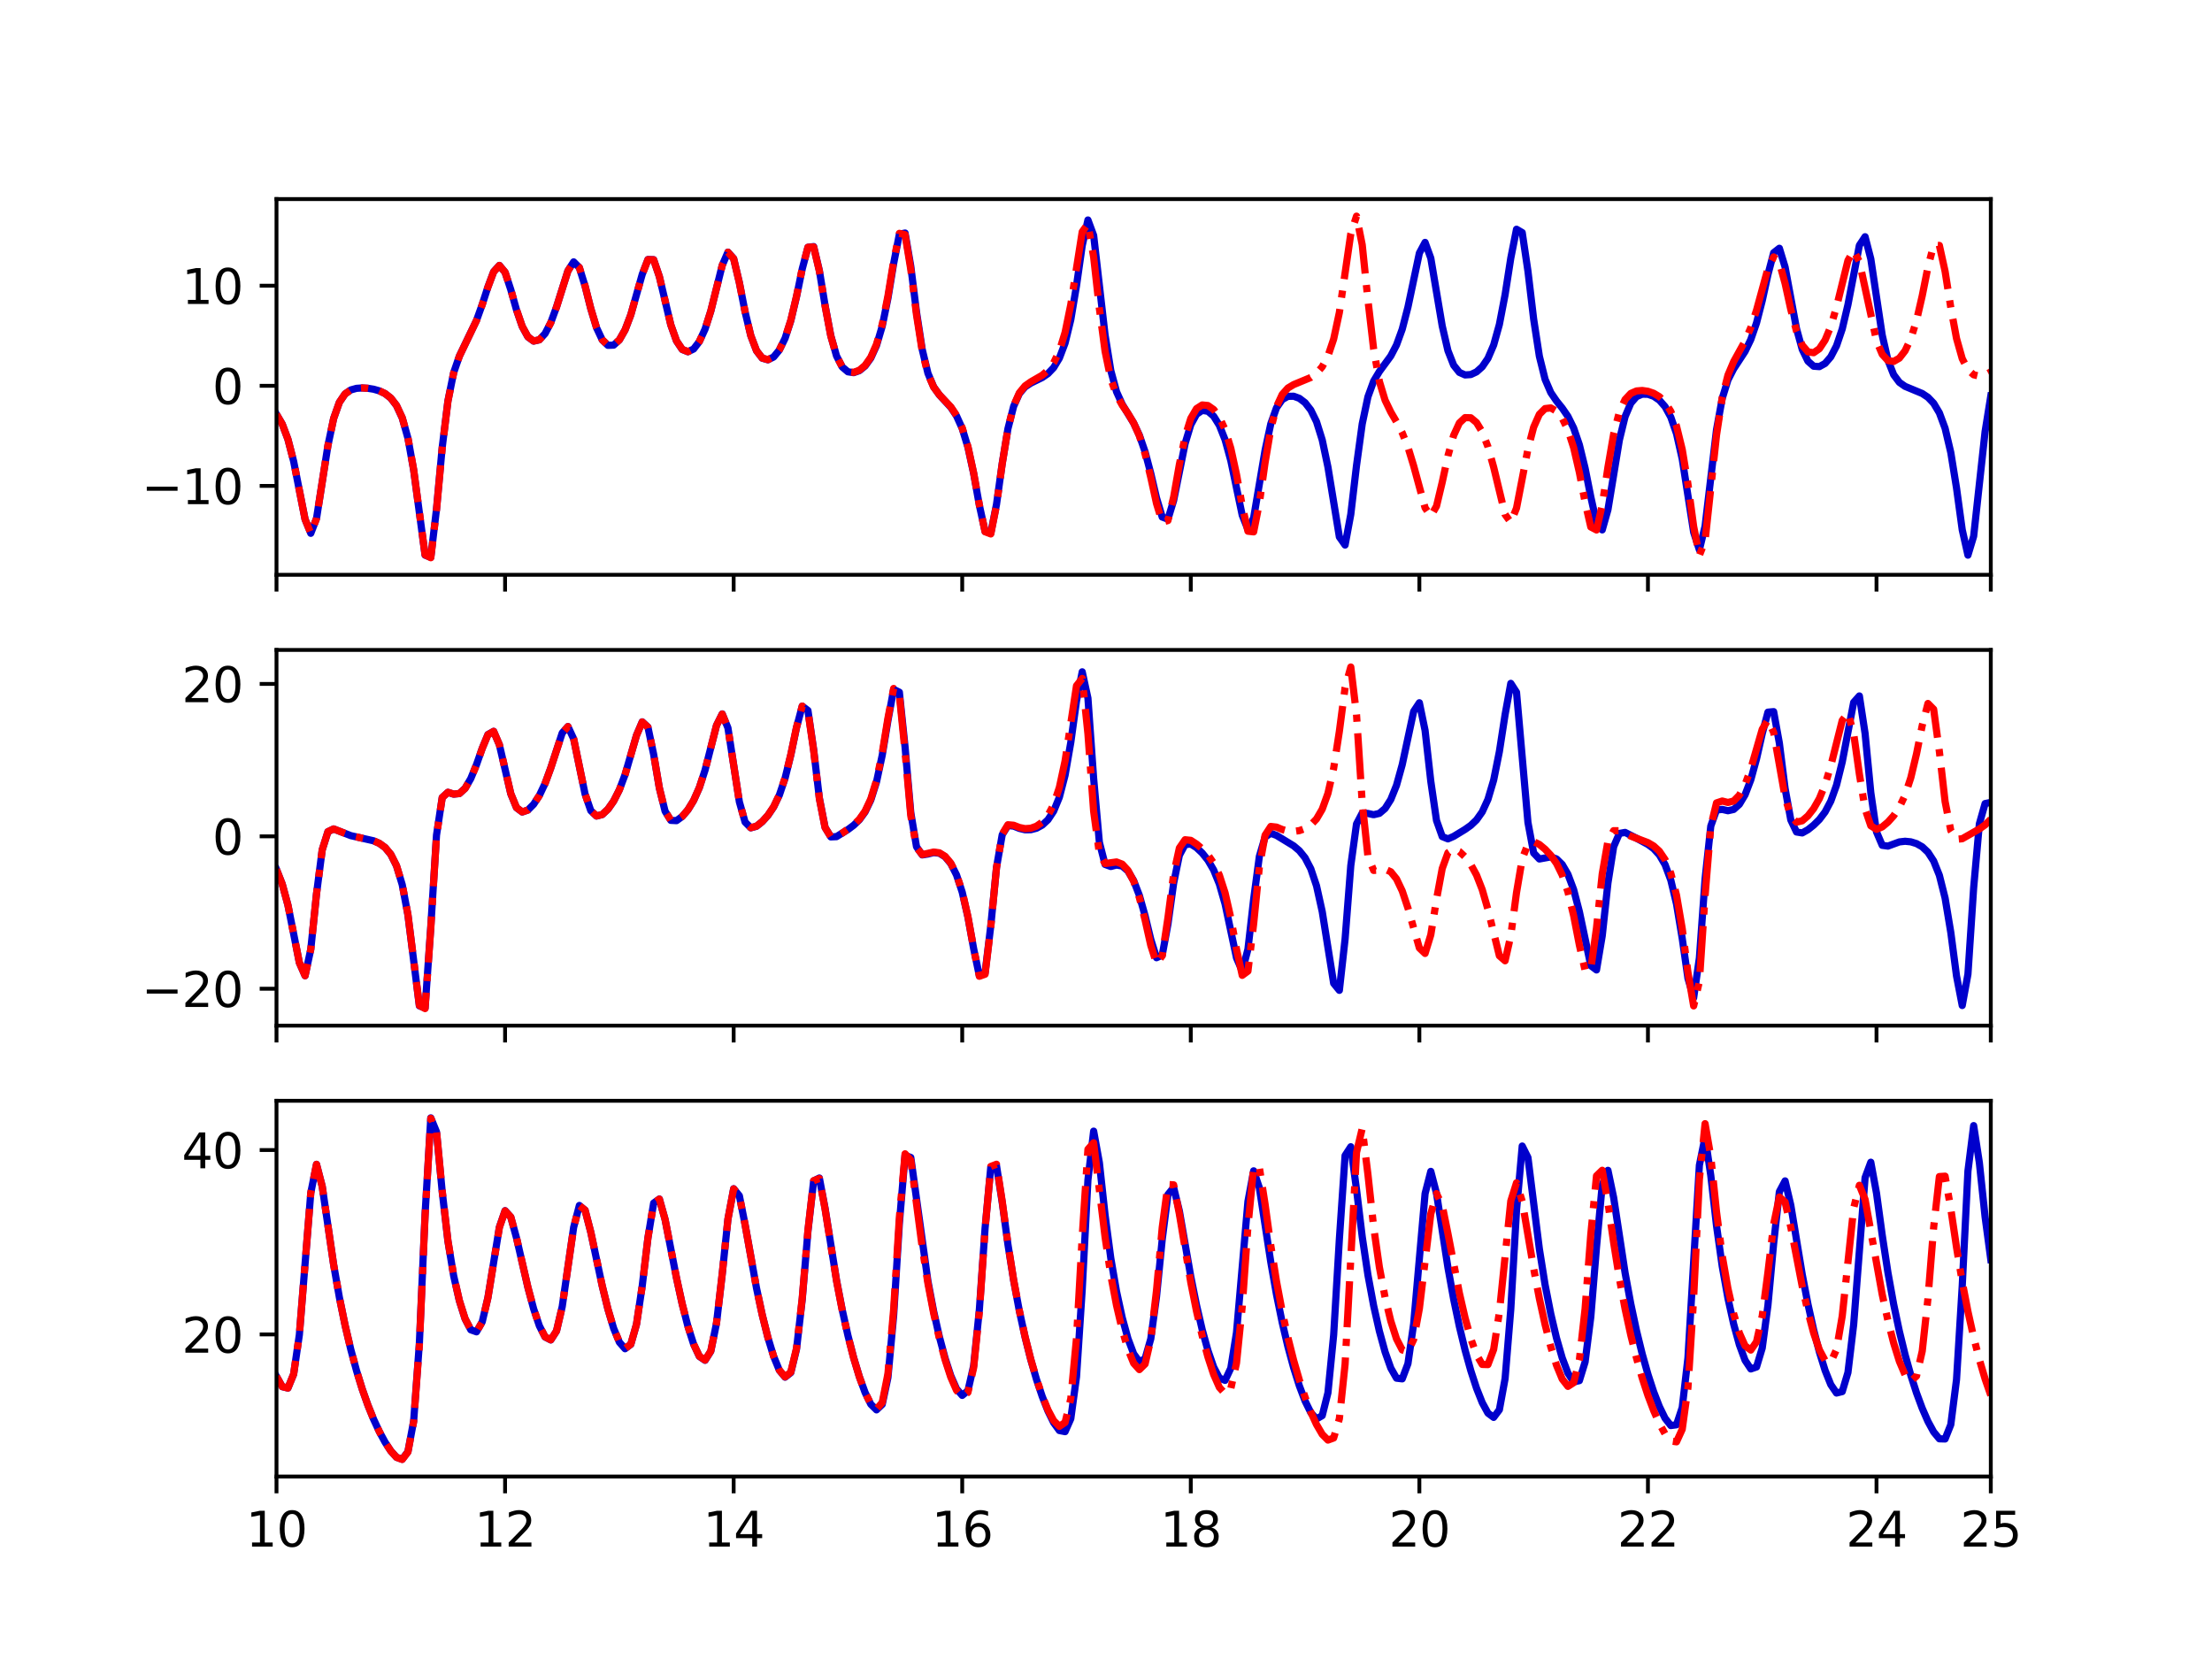 <?xml version="1.0" encoding="utf-8" standalone="no"?>
<!DOCTYPE svg PUBLIC "-//W3C//DTD SVG 1.1//EN"
  "http://www.w3.org/Graphics/SVG/1.1/DTD/svg11.dtd">
<svg xmlns:xlink="http://www.w3.org/1999/xlink" width="460.8pt" height="345.6pt" viewBox="0 0 460.8 345.6" xmlns="http://www.w3.org/2000/svg" version="1.1">
 <defs>
  <style type="text/css">*{stroke-linejoin: round; stroke-linecap: butt}</style>
 </defs>
 <g id="figure_1">
  <g id="patch_1">
   <path d="M 0 345.6 
L 460.8 345.6 
L 460.8 0 
L 0 0 
z
" style="fill: #ffffff"/>
  </g>
  <g id="axes_1">
   <g id="patch_2">
    <path d="M 57.6 119.74 
L 414.72 119.74 
L 414.72 41.472 
L 57.6 41.472 
z
" style="fill: #ffffff"/>
   </g>
   <g id="matplotlib.axis_1">
    <g id="xtick_1">
     <g id="line2d_1">
      <defs>
       <path id="m09bf01a841" d="M 0 0 
L 0 3.5 
" style="stroke: #000000; stroke-width: 0.8"/>
      </defs>
      <g>
       <use xlink:href="#m09bf01a841" x="57.6" y="119.74" style="stroke: #000000; stroke-width: 0.8"/>
      </g>
     </g>
    </g>
    <g id="xtick_2">
     <g id="line2d_2">
      <g>
       <use xlink:href="#m09bf01a841" x="105.216" y="119.74" style="stroke: #000000; stroke-width: 0.8"/>
      </g>
     </g>
    </g>
    <g id="xtick_3">
     <g id="line2d_3">
      <g>
       <use xlink:href="#m09bf01a841" x="152.832" y="119.74" style="stroke: #000000; stroke-width: 0.8"/>
      </g>
     </g>
    </g>
    <g id="xtick_4">
     <g id="line2d_4">
      <g>
       <use xlink:href="#m09bf01a841" x="200.448" y="119.74" style="stroke: #000000; stroke-width: 0.8"/>
      </g>
     </g>
    </g>
    <g id="xtick_5">
     <g id="line2d_5">
      <g>
       <use xlink:href="#m09bf01a841" x="248.064" y="119.74" style="stroke: #000000; stroke-width: 0.8"/>
      </g>
     </g>
    </g>
    <g id="xtick_6">
     <g id="line2d_6">
      <g>
       <use xlink:href="#m09bf01a841" x="295.68" y="119.74" style="stroke: #000000; stroke-width: 0.8"/>
      </g>
     </g>
    </g>
    <g id="xtick_7">
     <g id="line2d_7">
      <g>
       <use xlink:href="#m09bf01a841" x="343.296" y="119.74" style="stroke: #000000; stroke-width: 0.8"/>
      </g>
     </g>
    </g>
    <g id="xtick_8">
     <g id="line2d_8">
      <g>
       <use xlink:href="#m09bf01a841" x="390.912" y="119.74" style="stroke: #000000; stroke-width: 0.8"/>
      </g>
     </g>
    </g>
    <g id="xtick_9">
     <g id="line2d_9">
      <g>
       <use xlink:href="#m09bf01a841" x="414.72" y="119.74" style="stroke: #000000; stroke-width: 0.8"/>
      </g>
     </g>
    </g>
   </g>
   <g id="matplotlib.axis_2">
    <g id="ytick_1">
     <g id="line2d_10">
      <defs>
       <path id="m21c93b657c" d="M 0 0 
L -3.5 0 
" style="stroke: #000000; stroke-width: 0.8"/>
      </defs>
      <g>
       <use xlink:href="#m21c93b657c" x="57.6" y="101.221" style="stroke: #000000; stroke-width: 0.8"/>
      </g>
     </g>
     <g id="text_1">
      <!-- −10 -->
      <g transform="translate(29.495 105.02) scale(0.1 -0.1)">
       <defs>
        <path id="DejaVuSans-2212" d="M 678 2272 
L 4684 2272 
L 4684 1741 
L 678 1741 
L 678 2272 
z
" transform="scale(0.016)"/>
        <path id="DejaVuSans-31" d="M 794 531 
L 1825 531 
L 1825 4091 
L 703 3866 
L 703 4441 
L 1819 4666 
L 2450 4666 
L 2450 531 
L 3481 531 
L 3481 0 
L 794 0 
L 794 531 
z
" transform="scale(0.016)"/>
        <path id="DejaVuSans-30" d="M 2034 4250 
Q 1547 4250 1301 3770 
Q 1056 3291 1056 2328 
Q 1056 1369 1301 889 
Q 1547 409 2034 409 
Q 2525 409 2770 889 
Q 3016 1369 3016 2328 
Q 3016 3291 2770 3770 
Q 2525 4250 2034 4250 
z
M 2034 4750 
Q 2819 4750 3233 4129 
Q 3647 3509 3647 2328 
Q 3647 1150 3233 529 
Q 2819 -91 2034 -91 
Q 1250 -91 836 529 
Q 422 1150 422 2328 
Q 422 3509 836 4129 
Q 1250 4750 2034 4750 
z
" transform="scale(0.016)"/>
       </defs>
       <use xlink:href="#DejaVuSans-2212"/>
       <use xlink:href="#DejaVuSans-31" x="83.789"/>
       <use xlink:href="#DejaVuSans-30" x="147.412"/>
      </g>
     </g>
    </g>
    <g id="ytick_2">
     <g id="line2d_11">
      <g>
       <use xlink:href="#m21c93b657c" x="57.6" y="80.371" style="stroke: #000000; stroke-width: 0.8"/>
      </g>
     </g>
     <g id="text_2">
      <!-- 0 -->
      <g transform="translate(44.237 84.17) scale(0.1 -0.1)">
       <use xlink:href="#DejaVuSans-30"/>
      </g>
     </g>
    </g>
    <g id="ytick_3">
     <g id="line2d_12">
      <g>
       <use xlink:href="#m21c93b657c" x="57.6" y="59.521" style="stroke: #000000; stroke-width: 0.8"/>
      </g>
     </g>
     <g id="text_3">
      <!-- 10 -->
      <g transform="translate(37.875 63.32) scale(0.1 -0.1)">
       <use xlink:href="#DejaVuSans-31"/>
       <use xlink:href="#DejaVuSans-30" x="63.623"/>
      </g>
     </g>
    </g>
   </g>
   <g id="line2d_13">
    <path d="M 57.6 86.31 
L 58.79 88.344 
L 59.981 91.509 
L 61.171 96.109 
L 63.552 108.183 
L 64.742 111.097 
L 65.933 108.016 
L 68.314 92.799 
L 69.504 87.171 
L 70.694 83.814 
L 71.885 82.057 
L 73.075 81.232 
L 74.266 80.899 
L 75.456 80.82 
L 76.646 80.89 
L 77.837 81.082 
L 79.027 81.424 
L 80.218 81.993 
L 81.408 82.931 
L 82.598 84.482 
L 83.789 87.055 
L 84.979 91.279 
L 86.17 97.925 
L 88.55 115.649 
L 89.741 116.103 
L 90.931 106.052 
L 92.122 93.176 
L 93.312 83.513 
L 94.502 77.648 
L 95.693 74.183 
L 99.264 66.747 
L 100.454 63.439 
L 101.645 59.768 
L 102.835 56.599 
L 104.026 55.285 
L 105.216 56.722 
L 106.406 60.345 
L 107.597 64.558 
L 108.787 68.022 
L 109.978 70.19 
L 111.168 71.058 
L 112.358 70.787 
L 113.549 69.491 
L 114.739 67.201 
L 115.93 63.959 
L 118.31 56.41 
L 119.501 54.554 
L 120.691 55.752 
L 121.882 59.601 
L 123.072 64.306 
L 124.262 68.257 
L 125.453 70.798 
L 126.643 71.94 
L 127.834 71.894 
L 129.024 70.811 
L 130.214 68.718 
L 131.405 65.581 
L 133.786 57.155 
L 134.976 54.066 
L 136.166 54.099 
L 137.357 57.617 
L 139.738 67.681 
L 140.928 71.027 
L 142.118 72.803 
L 143.309 73.28 
L 144.499 72.7 
L 145.69 71.146 
L 146.88 68.552 
L 148.07 64.813 
L 150.451 55.279 
L 151.642 52.526 
L 152.832 53.858 
L 154.022 58.875 
L 155.213 64.961 
L 156.403 69.921 
L 157.594 73.068 
L 158.784 74.612 
L 159.974 74.955 
L 161.165 74.369 
L 162.355 72.915 
L 163.546 70.474 
L 164.736 66.815 
L 165.926 61.814 
L 167.117 56.03 
L 168.307 51.524 
L 169.498 51.365 
L 170.688 56.356 
L 171.878 63.611 
L 173.069 69.932 
L 174.259 74.134 
L 175.45 76.444 
L 176.64 77.454 
L 177.83 77.632 
L 179.021 77.218 
L 180.211 76.251 
L 181.402 74.602 
L 182.592 71.98 
L 183.782 67.956 
L 184.973 62.138 
L 186.163 54.889 
L 187.354 48.796 
L 188.544 48.541 
L 189.734 55.467 
L 190.925 65.013 
L 192.115 72.797 
L 193.306 77.756 
L 194.496 80.593 
L 195.686 82.27 
L 198.067 84.846 
L 199.258 86.634 
L 200.448 89.268 
L 201.638 93.167 
L 202.829 98.642 
L 204.019 105.266 
L 205.21 110.714 
L 206.4 111.044 
L 207.59 105.071 
L 208.781 96.527 
L 209.971 89.319 
L 211.162 84.632 
L 212.352 81.992 
L 213.542 80.593 
L 214.733 79.81 
L 217.114 78.65 
L 218.304 77.835 
L 219.494 76.587 
L 220.685 74.614 
L 221.875 71.476 
L 223.066 66.588 
L 224.256 59.509 
L 225.446 51.151 
L 226.637 45.827 
L 227.827 49.048 
L 230.208 69.792 
L 231.398 77.182 
L 232.589 81.592 
L 233.779 84.227 
L 236.16 88.13 
L 237.35 90.659 
L 238.541 94.116 
L 239.731 98.635 
L 240.922 103.725 
L 242.112 107.708 
L 243.302 108.153 
L 244.493 104.252 
L 246.874 92.416 
L 248.064 88.477 
L 249.254 86.306 
L 250.445 85.49 
L 251.635 85.673 
L 252.826 86.696 
L 254.016 88.606 
L 255.206 91.609 
L 256.397 95.956 
L 258.778 107.33 
L 259.968 110.309 
L 261.158 107.867 
L 263.539 93.794 
L 264.73 88.282 
L 265.92 84.942 
L 267.11 83.236 
L 268.301 82.566 
L 269.491 82.539 
L 270.682 82.98 
L 271.872 83.889 
L 273.062 85.413 
L 274.253 87.847 
L 275.443 91.646 
L 276.634 97.304 
L 279.014 111.85 
L 280.205 113.543 
L 281.395 107.145 
L 282.586 96.978 
L 283.776 88.298 
L 284.966 82.661 
L 286.157 79.387 
L 287.347 77.399 
L 289.728 74.152 
L 290.918 71.861 
L 292.109 68.574 
L 293.299 63.982 
L 295.68 52.719 
L 296.87 50.496 
L 298.061 53.779 
L 300.442 67.918 
L 301.632 73.053 
L 302.822 76.08 
L 304.013 77.576 
L 305.203 78.107 
L 306.394 78.027 
L 307.584 77.471 
L 308.774 76.408 
L 309.965 74.656 
L 311.155 71.879 
L 312.346 67.597 
L 313.536 61.394 
L 314.726 53.758 
L 315.917 47.755 
L 317.107 48.452 
L 318.298 56.483 
L 319.488 66.481 
L 320.678 74.216 
L 321.869 79.017 
L 323.059 81.783 
L 324.25 83.531 
L 325.44 85.013 
L 326.63 86.751 
L 327.821 89.168 
L 329.011 92.662 
L 330.202 97.526 
L 331.392 103.5 
L 332.582 108.88 
L 333.773 110.384 
L 334.963 106.187 
L 337.344 91.675 
L 338.534 86.796 
L 339.725 83.993 
L 340.915 82.622 
L 342.106 82.117 
L 343.296 82.139 
L 344.486 82.549 
L 345.677 83.361 
L 346.867 84.716 
L 348.058 86.894 
L 349.248 90.34 
L 350.438 95.613 
L 352.819 110.871 
L 354.01 114.535 
L 355.2 109.601 
L 357.581 89.525 
L 358.771 82.997 
L 359.962 79.155 
L 361.152 76.834 
L 363.533 73.196 
L 364.723 70.725 
L 365.914 67.273 
L 367.104 62.638 
L 368.294 57.208 
L 369.485 52.653 
L 370.675 51.718 
L 371.866 55.633 
L 374.246 68.454 
L 375.437 72.79 
L 376.627 75.239 
L 377.818 76.288 
L 379.008 76.374 
L 380.198 75.718 
L 381.389 74.333 
L 382.579 72.043 
L 383.77 68.532 
L 384.96 63.481 
L 387.341 51.11 
L 388.531 49.315 
L 389.722 53.934 
L 392.102 69.823 
L 393.293 75.045 
L 394.483 78.063 
L 395.674 79.655 
L 396.864 80.489 
L 400.435 81.971 
L 401.626 82.763 
L 402.816 84.007 
L 404.006 86.005 
L 405.197 89.219 
L 406.387 94.275 
L 407.578 101.658 
L 408.768 110.365 
L 409.958 115.649 
L 411.149 111.711 
L 413.53 89.919 
L 414.72 82.497 
L 414.72 82.497 
" clip-path="url(#p12057dd360)" style="fill: none; stroke: #0000cc; stroke-width: 1.5; stroke-linecap: square"/>
   </g>
   <g id="line2d_14">
    <path d="M 57.6 86.31 
L 58.79 88.344 
L 59.981 91.508 
L 61.171 96.107 
L 63.552 108.18 
L 64.742 111.094 
L 65.933 108.015 
L 68.314 92.8 
L 69.504 87.172 
L 70.694 83.814 
L 71.885 82.056 
L 73.075 81.231 
L 74.266 80.897 
L 75.456 80.818 
L 76.646 80.886 
L 77.837 81.077 
L 79.027 81.417 
L 80.218 81.981 
L 81.408 82.912 
L 82.598 84.453 
L 83.789 87.007 
L 84.979 91.203 
L 86.17 97.811 
L 88.55 115.57 
L 89.741 116.183 
L 90.931 106.232 
L 92.122 93.335 
L 93.312 83.612 
L 94.502 77.7 
L 95.693 74.21 
L 99.264 66.773 
L 100.454 63.475 
L 101.645 59.81 
L 102.835 56.635 
L 104.026 55.299 
L 105.216 56.705 
L 106.406 60.305 
L 107.597 64.513 
L 108.787 67.983 
L 109.978 70.161 
L 111.168 71.041 
L 112.358 70.78 
L 113.549 69.494 
L 114.739 67.214 
L 115.93 63.983 
L 118.31 56.443 
L 119.501 54.574 
L 120.691 55.746 
L 121.882 59.572 
L 123.072 64.267 
L 124.262 68.221 
L 125.453 70.769 
L 126.643 71.919 
L 127.834 71.879 
L 129.024 70.802 
L 130.214 68.716 
L 131.405 65.586 
L 133.786 57.177 
L 134.976 54.089 
L 136.166 54.112 
L 137.357 57.612 
L 139.738 67.655 
L 140.928 71.001 
L 142.118 72.779 
L 143.309 73.257 
L 144.499 72.677 
L 145.69 71.123 
L 146.88 68.528 
L 148.07 64.79 
L 150.451 55.279 
L 151.642 52.547 
L 152.832 53.893 
L 154.022 58.904 
L 155.213 64.972 
L 156.403 69.916 
L 157.594 73.05 
L 158.784 74.586 
L 159.974 74.922 
L 161.165 74.325 
L 162.355 72.86 
L 163.546 70.403 
L 164.736 66.725 
L 165.926 61.713 
L 167.117 55.946 
L 168.307 51.508 
L 169.498 51.446 
L 170.688 56.489 
L 171.878 63.725 
L 173.069 69.995 
L 174.259 74.151 
L 175.45 76.428 
L 176.64 77.413 
L 177.83 77.569 
L 179.021 77.128 
L 180.211 76.125 
L 181.402 74.421 
L 182.592 71.719 
L 183.782 67.587 
L 184.973 61.661 
L 186.163 54.411 
L 187.354 48.61 
L 188.544 48.887 
L 189.734 56.127 
L 190.925 65.597 
L 192.115 73.153 
L 193.306 77.917 
L 194.496 80.632 
L 195.686 82.243 
L 198.067 84.76 
L 199.258 86.529 
L 200.448 89.145 
L 201.638 93.031 
L 202.829 98.512 
L 204.019 105.195 
L 205.21 110.773 
L 206.4 111.229 
L 207.59 105.259 
L 208.781 96.612 
L 209.971 89.294 
L 211.162 84.527 
L 212.352 81.832 
L 213.542 80.386 
L 214.733 79.544 
L 217.114 78.17 
L 218.304 77.151 
L 219.494 75.585 
L 220.685 73.12 
L 221.875 69.257 
L 223.066 63.445 
L 225.446 48.283 
L 226.637 46.624 
L 227.827 53.544 
L 229.018 64.24 
L 230.208 73.191 
L 231.398 78.935 
L 232.589 82.282 
L 233.779 84.383 
L 234.97 86.122 
L 236.16 88.11 
L 237.35 90.8 
L 238.541 94.55 
L 239.731 99.463 
L 240.922 104.887 
L 242.112 108.771 
L 243.302 108.438 
L 244.493 103.524 
L 245.683 96.772 
L 246.874 90.98 
L 248.064 87.165 
L 249.254 85.127 
L 250.445 84.36 
L 251.635 84.479 
L 252.826 85.318 
L 254.016 86.916 
L 255.206 89.491 
L 256.397 93.381 
L 257.587 98.843 
L 258.778 105.392 
L 259.968 110.66 
L 261.158 110.797 
L 262.349 104.793 
L 263.539 96.372 
L 264.73 89.311 
L 265.92 84.733 
L 267.11 82.167 
L 268.301 80.83 
L 269.491 80.118 
L 273.062 78.639 
L 274.253 77.772 
L 275.443 76.398 
L 276.634 74.188 
L 277.824 70.637 
L 279.014 65.101 
L 281.395 48.696 
L 282.586 45.03 
L 283.776 51.012 
L 284.966 62.524 
L 286.157 72.75 
L 287.347 79.443 
L 288.538 83.37 
L 289.728 85.842 
L 290.918 87.879 
L 292.109 90.164 
L 293.299 93.143 
L 294.49 97.037 
L 296.87 105.782 
L 298.061 107.528 
L 299.251 105.439 
L 300.442 100.45 
L 301.632 94.965 
L 302.822 90.7 
L 304.013 88.115 
L 305.203 86.998 
L 306.394 87.028 
L 307.584 88.025 
L 308.774 89.987 
L 309.965 93.048 
L 311.155 97.319 
L 313.536 107.172 
L 314.726 108.829 
L 315.917 105.849 
L 318.298 93.543 
L 319.488 88.981 
L 320.678 86.306 
L 321.869 85.114 
L 323.059 84.976 
L 324.25 85.657 
L 325.44 87.134 
L 326.63 89.571 
L 327.821 93.256 
L 329.011 98.412 
L 330.202 104.611 
L 331.392 109.779 
L 332.582 110.406 
L 333.773 105.218 
L 334.963 97.333 
L 336.154 90.42 
L 337.344 85.817 
L 338.534 83.231 
L 339.725 81.96 
L 340.915 81.443 
L 342.106 81.345 
L 343.296 81.515 
L 344.486 81.924 
L 345.677 82.635 
L 346.867 83.801 
L 348.058 85.697 
L 349.248 88.766 
L 350.438 93.632 
L 351.629 100.85 
L 352.819 109.676 
L 354.01 115.691 
L 355.2 112.646 
L 357.581 90.647 
L 358.771 82.815 
L 359.962 78.15 
L 361.152 75.332 
L 363.533 71.026 
L 364.723 68.256 
L 365.914 64.627 
L 368.294 55.934 
L 369.485 53.523 
L 370.675 54.673 
L 371.866 59.048 
L 373.056 64.47 
L 374.246 68.997 
L 375.437 71.91 
L 376.627 73.302 
L 377.818 73.478 
L 379.008 72.65 
L 380.198 70.853 
L 381.389 67.985 
L 382.579 63.941 
L 384.96 54.266 
L 386.15 52.185 
L 387.341 54.51 
L 390.912 70.985 
L 392.102 73.813 
L 393.293 75.113 
L 394.483 75.296 
L 395.674 74.607 
L 396.864 73.076 
L 398.054 70.554 
L 399.245 66.779 
L 400.435 61.609 
L 401.626 55.634 
L 402.816 51.061 
L 404.006 51.128 
L 405.197 56.524 
L 406.387 64.073 
L 407.578 70.501 
L 408.768 74.714 
L 409.958 77.025 
L 411.149 78.075 
L 412.339 78.354 
L 413.53 78.128 
L 414.72 77.469 
L 414.72 77.469 
" clip-path="url(#p12057dd360)" style="fill: none; stroke-dasharray: 9.6,2.4,1.5,2.4; stroke-dashoffset: 0; stroke: #ff0000; stroke-width: 1.5"/>
   </g>
   <g id="patch_3">
    <path d="M 57.6 119.74 
L 57.6 41.472 
" style="fill: none; stroke: #000000; stroke-width: 0.8; stroke-linejoin: miter; stroke-linecap: square"/>
   </g>
   <g id="patch_4">
    <path d="M 414.72 119.74 
L 414.72 41.472 
" style="fill: none; stroke: #000000; stroke-width: 0.8; stroke-linejoin: miter; stroke-linecap: square"/>
   </g>
   <g id="patch_5">
    <path d="M 57.6 119.74 
L 414.72 119.74 
" style="fill: none; stroke: #000000; stroke-width: 0.8; stroke-linejoin: miter; stroke-linecap: square"/>
   </g>
   <g id="patch_6">
    <path d="M 57.6 41.472 
L 414.72 41.472 
" style="fill: none; stroke: #000000; stroke-width: 0.8; stroke-linejoin: miter; stroke-linecap: square"/>
   </g>
  </g>
  <g id="axes_2">
   <g id="patch_7">
    <path d="M 57.6 213.662 
L 414.72 213.662 
L 414.72 135.394 
L 57.6 135.394 
z
" style="fill: #ffffff"/>
   </g>
   <g id="matplotlib.axis_3">
    <g id="xtick_10">
     <g id="line2d_15">
      <g>
       <use xlink:href="#m09bf01a841" x="57.6" y="213.662" style="stroke: #000000; stroke-width: 0.8"/>
      </g>
     </g>
    </g>
    <g id="xtick_11">
     <g id="line2d_16">
      <g>
       <use xlink:href="#m09bf01a841" x="105.216" y="213.662" style="stroke: #000000; stroke-width: 0.8"/>
      </g>
     </g>
    </g>
    <g id="xtick_12">
     <g id="line2d_17">
      <g>
       <use xlink:href="#m09bf01a841" x="152.832" y="213.662" style="stroke: #000000; stroke-width: 0.8"/>
      </g>
     </g>
    </g>
    <g id="xtick_13">
     <g id="line2d_18">
      <g>
       <use xlink:href="#m09bf01a841" x="200.448" y="213.662" style="stroke: #000000; stroke-width: 0.8"/>
      </g>
     </g>
    </g>
    <g id="xtick_14">
     <g id="line2d_19">
      <g>
       <use xlink:href="#m09bf01a841" x="248.064" y="213.662" style="stroke: #000000; stroke-width: 0.8"/>
      </g>
     </g>
    </g>
    <g id="xtick_15">
     <g id="line2d_20">
      <g>
       <use xlink:href="#m09bf01a841" x="295.68" y="213.662" style="stroke: #000000; stroke-width: 0.8"/>
      </g>
     </g>
    </g>
    <g id="xtick_16">
     <g id="line2d_21">
      <g>
       <use xlink:href="#m09bf01a841" x="343.296" y="213.662" style="stroke: #000000; stroke-width: 0.8"/>
      </g>
     </g>
    </g>
    <g id="xtick_17">
     <g id="line2d_22">
      <g>
       <use xlink:href="#m09bf01a841" x="390.912" y="213.662" style="stroke: #000000; stroke-width: 0.8"/>
      </g>
     </g>
    </g>
    <g id="xtick_18">
     <g id="line2d_23">
      <g>
       <use xlink:href="#m09bf01a841" x="414.72" y="213.662" style="stroke: #000000; stroke-width: 0.8"/>
      </g>
     </g>
    </g>
   </g>
   <g id="matplotlib.axis_4">
    <g id="ytick_4">
     <g id="line2d_24">
      <g>
       <use xlink:href="#m21c93b657c" x="57.6" y="205.971" style="stroke: #000000; stroke-width: 0.8"/>
      </g>
     </g>
     <g id="text_4">
      <!-- −20 -->
      <g transform="translate(29.495 209.77) scale(0.1 -0.1)">
       <defs>
        <path id="DejaVuSans-32" d="M 1228 531 
L 3431 531 
L 3431 0 
L 469 0 
L 469 531 
Q 828 903 1448 1529 
Q 2069 2156 2228 2338 
Q 2531 2678 2651 2914 
Q 2772 3150 2772 3378 
Q 2772 3750 2511 3984 
Q 2250 4219 1831 4219 
Q 1534 4219 1204 4116 
Q 875 4013 500 3803 
L 500 4441 
Q 881 4594 1212 4672 
Q 1544 4750 1819 4750 
Q 2544 4750 2975 4387 
Q 3406 4025 3406 3419 
Q 3406 3131 3298 2873 
Q 3191 2616 2906 2266 
Q 2828 2175 2409 1742 
Q 1991 1309 1228 531 
z
" transform="scale(0.016)"/>
       </defs>
       <use xlink:href="#DejaVuSans-2212"/>
       <use xlink:href="#DejaVuSans-32" x="83.789"/>
       <use xlink:href="#DejaVuSans-30" x="147.412"/>
      </g>
     </g>
    </g>
    <g id="ytick_5">
     <g id="line2d_25">
      <g>
       <use xlink:href="#m21c93b657c" x="57.6" y="174.221" style="stroke: #000000; stroke-width: 0.8"/>
      </g>
     </g>
     <g id="text_5">
      <!-- 0 -->
      <g transform="translate(44.237 178.02) scale(0.1 -0.1)">
       <use xlink:href="#DejaVuSans-30"/>
      </g>
     </g>
    </g>
    <g id="ytick_6">
     <g id="line2d_26">
      <g>
       <use xlink:href="#m21c93b657c" x="57.6" y="142.471" style="stroke: #000000; stroke-width: 0.8"/>
      </g>
     </g>
     <g id="text_6">
      <!-- 20 -->
      <g transform="translate(37.875 146.271) scale(0.1 -0.1)">
       <use xlink:href="#DejaVuSans-32"/>
       <use xlink:href="#DejaVuSans-30" x="63.623"/>
      </g>
     </g>
    </g>
   </g>
   <g id="line2d_27">
    <path d="M 57.6 181.132 
L 58.79 184.169 
L 59.981 188.549 
L 62.362 200.545 
L 63.552 203.257 
L 64.742 197.76 
L 65.933 186.219 
L 67.123 177.033 
L 68.314 173.257 
L 69.504 172.686 
L 73.075 174.078 
L 77.837 175.157 
L 79.027 175.691 
L 80.218 176.557 
L 81.408 177.987 
L 82.598 180.363 
L 83.789 184.296 
L 84.979 190.617 
L 87.36 209.536 
L 88.55 209.978 
L 89.741 193.056 
L 90.931 173.979 
L 92.122 166.125 
L 93.312 165.06 
L 94.502 165.44 
L 95.693 165.313 
L 96.883 164.238 
L 98.074 162.187 
L 99.264 159.274 
L 100.454 155.885 
L 101.645 153.019 
L 102.835 152.354 
L 104.026 155.149 
L 106.406 165.37 
L 107.597 168.266 
L 108.787 169.154 
L 109.978 168.746 
L 111.168 167.546 
L 112.358 165.714 
L 113.549 163.206 
L 114.739 159.956 
L 117.12 152.683 
L 118.31 151.348 
L 119.501 153.909 
L 121.882 165.428 
L 123.072 168.87 
L 124.262 169.996 
L 125.453 169.689 
L 126.643 168.583 
L 127.834 166.885 
L 129.024 164.532 
L 130.214 161.373 
L 132.595 153.173 
L 133.786 150.375 
L 134.976 151.484 
L 136.166 157.145 
L 137.357 164.177 
L 138.547 168.982 
L 139.738 170.895 
L 140.928 170.956 
L 142.118 170.098 
L 143.309 168.7 
L 144.499 166.756 
L 145.69 164.07 
L 146.88 160.417 
L 149.261 151.119 
L 150.451 148.722 
L 151.642 151.631 
L 154.022 167.041 
L 155.213 171.255 
L 156.403 172.453 
L 157.594 172.129 
L 158.784 171.181 
L 159.974 169.87 
L 161.165 168.107 
L 162.355 165.63 
L 163.546 162.104 
L 164.736 157.292 
L 165.926 151.586 
L 167.117 147.102 
L 168.307 148.006 
L 169.498 156.166 
L 170.688 166.251 
L 171.878 172.37 
L 173.069 174.341 
L 174.259 174.288 
L 176.64 172.815 
L 177.83 171.922 
L 179.021 170.782 
L 180.211 169.147 
L 181.402 166.671 
L 182.592 162.893 
L 183.782 157.337 
L 184.973 150.102 
L 186.163 143.611 
L 187.354 144.196 
L 188.544 155.648 
L 189.734 169.294 
L 190.925 176.387 
L 192.115 178.096 
L 193.306 177.91 
L 194.496 177.606 
L 195.686 177.745 
L 196.877 178.475 
L 198.067 179.906 
L 199.258 182.254 
L 200.448 185.862 
L 201.638 191.067 
L 202.829 197.63 
L 204.019 203.276 
L 205.21 202.677 
L 206.4 192.834 
L 207.59 180.709 
L 208.781 173.883 
L 209.971 171.976 
L 211.162 172.093 
L 212.352 172.571 
L 213.542 172.856 
L 214.733 172.844 
L 215.923 172.533 
L 217.114 171.885 
L 218.304 170.78 
L 219.494 168.978 
L 220.685 166.079 
L 221.875 161.497 
L 223.066 154.654 
L 224.256 146.015 
L 225.446 139.955 
L 226.637 145.444 
L 227.827 162.185 
L 229.018 175.464 
L 230.208 180.078 
L 231.398 180.506 
L 232.589 180.202 
L 233.779 180.407 
L 234.97 181.446 
L 236.16 183.445 
L 237.35 186.537 
L 238.541 190.775 
L 239.731 195.696 
L 240.922 199.507 
L 242.112 198.97 
L 243.302 192.539 
L 244.493 183.975 
L 245.683 178.165 
L 246.874 175.945 
L 248.064 175.827 
L 249.254 176.577 
L 250.445 177.705 
L 251.635 179.19 
L 252.826 181.236 
L 254.016 184.165 
L 255.206 188.323 
L 257.587 199.55 
L 258.778 202.289 
L 259.968 197.741 
L 261.158 187.323 
L 262.349 178.394 
L 263.539 174.363 
L 264.73 173.588 
L 265.92 174.029 
L 269.491 176.207 
L 270.682 177.217 
L 271.872 178.697 
L 273.062 180.978 
L 274.253 184.527 
L 275.443 189.899 
L 277.824 204.841 
L 279.014 206.305 
L 280.205 195.628 
L 281.395 180.321 
L 282.586 171.641 
L 283.776 169.373 
L 284.966 169.462 
L 286.157 169.72 
L 287.347 169.441 
L 288.538 168.431 
L 289.728 166.555 
L 290.918 163.593 
L 292.109 159.292 
L 294.49 148.193 
L 295.68 146.397 
L 296.87 152.16 
L 298.061 162.764 
L 299.251 170.921 
L 300.442 174.275 
L 301.632 174.755 
L 302.822 174.233 
L 305.203 172.782 
L 306.394 171.94 
L 307.584 170.808 
L 308.774 169.126 
L 309.965 166.528 
L 311.155 162.515 
L 312.346 156.572 
L 313.536 148.877 
L 314.726 142.357 
L 315.917 144.214 
L 318.298 171.32 
L 319.488 177.697 
L 320.678 178.942 
L 323.059 178.506 
L 324.25 178.932 
L 325.44 180.093 
L 326.63 182.14 
L 327.821 185.323 
L 329.011 189.903 
L 331.392 201.164 
L 332.582 202.058 
L 333.773 194.949 
L 334.963 183.946 
L 336.154 176.382 
L 337.344 173.622 
L 338.534 173.406 
L 340.915 174.622 
L 343.296 175.911 
L 344.486 176.791 
L 345.677 178.096 
L 346.867 180.129 
L 348.058 183.337 
L 349.248 188.309 
L 350.438 195.482 
L 351.629 203.805 
L 352.819 207.861 
L 354.01 199.581 
L 355.2 183.092 
L 356.39 172.08 
L 357.581 168.738 
L 358.771 168.611 
L 359.962 168.89 
L 361.152 168.623 
L 362.342 167.556 
L 363.533 165.559 
L 364.723 162.452 
L 365.914 158.099 
L 367.104 152.83 
L 368.294 148.357 
L 369.485 148.248 
L 370.675 154.814 
L 371.866 164.263 
L 373.056 170.809 
L 374.246 173.316 
L 375.437 173.514 
L 376.627 172.845 
L 377.818 171.891 
L 379.008 170.716 
L 380.198 169.148 
L 381.389 166.892 
L 382.579 163.557 
L 383.77 158.745 
L 386.15 146.318 
L 387.341 144.977 
L 388.531 152.786 
L 389.722 165.104 
L 390.912 173.305 
L 392.102 176.096 
L 393.293 176.259 
L 395.674 175.385 
L 396.864 175.251 
L 398.054 175.368 
L 399.245 175.735 
L 400.435 176.409 
L 401.626 177.532 
L 402.816 179.365 
L 404.006 182.338 
L 405.197 187.082 
L 406.387 194.236 
L 407.578 203.309 
L 408.768 209.466 
L 409.958 202.931 
L 411.149 184.932 
L 412.339 171.618 
L 413.53 167.399 
L 414.72 167.155 
L 414.72 167.155 
" clip-path="url(#p3e028552d6)" style="fill: none; stroke: #0000cc; stroke-width: 1.5; stroke-linecap: square"/>
   </g>
   <g id="line2d_28">
    <path d="M 57.6 181.132 
L 58.79 184.169 
L 59.981 188.549 
L 62.362 200.544 
L 63.552 203.257 
L 64.742 197.759 
L 65.933 186.217 
L 67.123 177.03 
L 68.314 173.254 
L 69.504 172.683 
L 73.075 174.076 
L 77.837 175.15 
L 79.027 175.68 
L 80.218 176.54 
L 81.408 177.96 
L 82.598 180.319 
L 83.789 184.226 
L 84.979 190.509 
L 87.36 209.442 
L 88.55 210.104 
L 89.741 193.358 
L 90.931 174.155 
L 92.122 166.155 
L 93.312 165.044 
L 94.502 165.423 
L 95.693 165.308 
L 96.883 164.246 
L 98.074 162.208 
L 99.264 159.306 
L 100.454 155.925 
L 101.645 153.053 
L 102.835 152.36 
L 104.026 155.115 
L 106.406 165.32 
L 107.597 168.236 
L 108.787 169.141 
L 109.978 168.743 
L 111.168 167.549 
L 112.358 165.724 
L 113.549 163.222 
L 114.739 159.981 
L 117.12 152.716 
L 118.31 151.363 
L 119.501 153.891 
L 121.882 165.384 
L 123.072 168.84 
L 124.262 169.98 
L 125.453 169.68 
L 126.643 168.578 
L 127.834 166.884 
L 129.024 164.534 
L 130.214 161.38 
L 132.595 153.196 
L 133.786 150.4 
L 134.976 151.495 
L 136.166 157.131 
L 137.357 164.149 
L 138.547 168.955 
L 139.738 170.874 
L 140.928 170.94 
L 142.118 170.083 
L 143.309 168.684 
L 144.499 166.738 
L 145.69 164.05 
L 146.88 160.397 
L 149.261 151.121 
L 150.451 148.751 
L 151.642 151.678 
L 154.022 167.046 
L 155.213 171.24 
L 156.403 172.43 
L 157.594 172.102 
L 158.784 171.15 
L 159.974 169.832 
L 161.165 168.058 
L 162.355 165.566 
L 163.546 162.021 
L 164.736 157.196 
L 165.926 151.504 
L 167.117 147.097 
L 168.307 148.135 
L 169.498 156.362 
L 170.688 166.376 
L 171.878 172.396 
L 173.069 174.314 
L 174.259 174.242 
L 175.45 173.56 
L 177.83 171.839 
L 179.021 170.667 
L 180.211 168.982 
L 181.402 166.431 
L 182.592 162.548 
L 183.782 156.875 
L 184.973 149.611 
L 186.163 143.422 
L 187.354 144.762 
L 188.544 156.682 
L 189.734 169.948 
L 190.925 176.536 
L 192.115 178.024 
L 194.496 177.499 
L 195.686 177.652 
L 196.877 178.386 
L 198.067 179.811 
L 199.258 182.148 
L 200.448 185.744 
L 201.638 190.954 
L 202.829 197.574 
L 204.019 203.371 
L 205.21 202.953 
L 206.4 193.09 
L 207.59 180.745 
L 208.781 173.761 
L 209.971 171.807 
L 211.162 171.914 
L 212.352 172.375 
L 213.542 172.621 
L 214.733 172.538 
L 215.923 172.108 
L 217.114 171.273 
L 218.304 169.874 
L 219.494 167.614 
L 220.685 164.026 
L 221.875 158.514 
L 224.256 142.848 
L 225.446 141.333 
L 226.637 152.875 
L 227.827 169.022 
L 229.018 177.78 
L 230.208 179.892 
L 232.589 179.56 
L 233.779 180.017 
L 234.97 181.309 
L 236.16 183.573 
L 237.35 186.993 
L 238.541 191.648 
L 239.731 196.953 
L 240.922 200.686 
L 242.112 199.102 
L 243.302 191.193 
L 244.493 182.081 
L 245.683 176.662 
L 246.874 174.934 
L 248.064 175.059 
L 249.254 175.83 
L 250.445 176.836 
L 251.635 178.093 
L 252.826 179.809 
L 254.016 182.308 
L 255.206 185.996 
L 256.397 191.229 
L 257.587 197.736 
L 258.778 203.181 
L 259.968 202.306 
L 261.158 192.442 
L 262.349 180.594 
L 263.539 173.993 
L 264.73 172.166 
L 265.92 172.303 
L 267.11 172.802 
L 268.301 173.132 
L 269.491 173.204 
L 270.682 173.031 
L 271.872 172.604 
L 273.062 171.849 
L 274.253 170.603 
L 275.443 168.57 
L 276.634 165.278 
L 277.824 160.058 
L 279.014 152.355 
L 280.205 143.243 
L 281.395 138.952 
L 282.586 148.86 
L 283.776 167.229 
L 284.966 178.404 
L 286.157 181.322 
L 287.347 181.263 
L 288.538 181.07 
L 289.728 181.61 
L 290.918 183.092 
L 292.109 185.598 
L 293.299 189.162 
L 295.68 197.482 
L 296.87 198.621 
L 298.061 194.74 
L 299.251 187.37 
L 300.442 180.926 
L 301.632 177.648 
L 302.822 176.874 
L 304.013 177.385 
L 305.203 178.508 
L 306.394 180.095 
L 307.584 182.28 
L 308.774 185.325 
L 309.965 189.455 
L 312.346 199.104 
L 313.536 200.148 
L 314.726 194.924 
L 315.917 185.953 
L 317.107 178.921 
L 318.298 175.831 
L 319.488 175.331 
L 320.678 175.919 
L 321.869 176.908 
L 323.059 178.173 
L 324.25 179.869 
L 325.44 182.289 
L 326.63 185.808 
L 327.821 190.749 
L 329.011 196.87 
L 330.202 202.136 
L 331.392 201.891 
L 332.582 193.307 
L 333.773 182.055 
L 334.963 175.206 
L 336.154 173.046 
L 337.344 173.063 
L 339.725 174.182 
L 343.296 175.529 
L 344.486 176.231 
L 345.677 177.323 
L 346.867 179.077 
L 348.058 181.92 
L 349.248 186.48 
L 350.438 193.445 
L 351.629 202.565 
L 352.819 209.552 
L 354.01 204.469 
L 355.2 186.558 
L 356.39 172.137 
L 357.581 167.261 
L 358.771 166.867 
L 359.962 167.169 
L 361.152 166.869 
L 362.342 165.652 
L 363.533 163.429 
L 364.723 160.161 
L 367.104 151.922 
L 368.294 149.965 
L 369.485 152.574 
L 371.866 166.074 
L 373.056 170.03 
L 374.246 171.272 
L 375.437 170.985 
L 376.627 169.961 
L 377.818 168.445 
L 379.008 166.355 
L 380.198 163.458 
L 381.389 159.534 
L 383.77 150.082 
L 384.96 148.508 
L 386.15 152.798 
L 387.341 161.267 
L 388.531 168.522 
L 389.722 172.017 
L 390.912 172.764 
L 392.102 172.257 
L 393.293 171.259 
L 394.483 169.938 
L 395.674 168.159 
L 396.864 165.639 
L 398.054 162.019 
L 399.245 157.048 
L 400.435 151.134 
L 401.626 146.547 
L 402.816 147.753 
L 404.006 156.544 
L 405.197 166.971 
L 406.387 173.02 
L 407.578 174.841 
L 408.768 174.723 
L 412.339 172.686 
L 413.53 171.841 
L 414.72 170.657 
L 414.72 170.657 
" clip-path="url(#p3e028552d6)" style="fill: none; stroke-dasharray: 9.6,2.4,1.5,2.4; stroke-dashoffset: 0; stroke: #ff0000; stroke-width: 1.5"/>
   </g>
   <g id="patch_8">
    <path d="M 57.6 213.662 
L 57.6 135.394 
" style="fill: none; stroke: #000000; stroke-width: 0.8; stroke-linejoin: miter; stroke-linecap: square"/>
   </g>
   <g id="patch_9">
    <path d="M 414.72 213.662 
L 414.72 135.394 
" style="fill: none; stroke: #000000; stroke-width: 0.8; stroke-linejoin: miter; stroke-linecap: square"/>
   </g>
   <g id="patch_10">
    <path d="M 57.6 213.662 
L 414.72 213.662 
" style="fill: none; stroke: #000000; stroke-width: 0.8; stroke-linejoin: miter; stroke-linecap: square"/>
   </g>
   <g id="patch_11">
    <path d="M 57.6 135.394 
L 414.72 135.394 
" style="fill: none; stroke: #000000; stroke-width: 0.8; stroke-linejoin: miter; stroke-linecap: square"/>
   </g>
  </g>
  <g id="axes_3">
   <g id="patch_12">
    <path d="M 57.6 307.584 
L 414.72 307.584 
L 414.72 229.316 
L 57.6 229.316 
z
" style="fill: #ffffff"/>
   </g>
   <g id="matplotlib.axis_5">
    <g id="xtick_19">
     <g id="line2d_29">
      <g>
       <use xlink:href="#m09bf01a841" x="57.6" y="307.584" style="stroke: #000000; stroke-width: 0.8"/>
      </g>
     </g>
     <g id="text_7">
      <!-- 10 -->
      <g transform="translate(51.237 322.182) scale(0.1 -0.1)">
       <use xlink:href="#DejaVuSans-31"/>
       <use xlink:href="#DejaVuSans-30" x="63.623"/>
      </g>
     </g>
    </g>
    <g id="xtick_20">
     <g id="line2d_30">
      <g>
       <use xlink:href="#m09bf01a841" x="105.216" y="307.584" style="stroke: #000000; stroke-width: 0.8"/>
      </g>
     </g>
     <g id="text_8">
      <!-- 12 -->
      <g transform="translate(98.853 322.182) scale(0.1 -0.1)">
       <use xlink:href="#DejaVuSans-31"/>
       <use xlink:href="#DejaVuSans-32" x="63.623"/>
      </g>
     </g>
    </g>
    <g id="xtick_21">
     <g id="line2d_31">
      <g>
       <use xlink:href="#m09bf01a841" x="152.832" y="307.584" style="stroke: #000000; stroke-width: 0.8"/>
      </g>
     </g>
     <g id="text_9">
      <!-- 14 -->
      <g transform="translate(146.47 322.182) scale(0.1 -0.1)">
       <defs>
        <path id="DejaVuSans-34" d="M 2419 4116 
L 825 1625 
L 2419 1625 
L 2419 4116 
z
M 2253 4666 
L 3047 4666 
L 3047 1625 
L 3713 1625 
L 3713 1100 
L 3047 1100 
L 3047 0 
L 2419 0 
L 2419 1100 
L 313 1100 
L 313 1709 
L 2253 4666 
z
" transform="scale(0.016)"/>
       </defs>
       <use xlink:href="#DejaVuSans-31"/>
       <use xlink:href="#DejaVuSans-34" x="63.623"/>
      </g>
     </g>
    </g>
    <g id="xtick_22">
     <g id="line2d_32">
      <g>
       <use xlink:href="#m09bf01a841" x="200.448" y="307.584" style="stroke: #000000; stroke-width: 0.8"/>
      </g>
     </g>
     <g id="text_10">
      <!-- 16 -->
      <g transform="translate(194.085 322.182) scale(0.1 -0.1)">
       <defs>
        <path id="DejaVuSans-36" d="M 2113 2584 
Q 1688 2584 1439 2293 
Q 1191 2003 1191 1497 
Q 1191 994 1439 701 
Q 1688 409 2113 409 
Q 2538 409 2786 701 
Q 3034 994 3034 1497 
Q 3034 2003 2786 2293 
Q 2538 2584 2113 2584 
z
M 3366 4563 
L 3366 3988 
Q 3128 4100 2886 4159 
Q 2644 4219 2406 4219 
Q 1781 4219 1451 3797 
Q 1122 3375 1075 2522 
Q 1259 2794 1537 2939 
Q 1816 3084 2150 3084 
Q 2853 3084 3261 2657 
Q 3669 2231 3669 1497 
Q 3669 778 3244 343 
Q 2819 -91 2113 -91 
Q 1303 -91 875 529 
Q 447 1150 447 2328 
Q 447 3434 972 4092 
Q 1497 4750 2381 4750 
Q 2619 4750 2861 4703 
Q 3103 4656 3366 4563 
z
" transform="scale(0.016)"/>
       </defs>
       <use xlink:href="#DejaVuSans-31"/>
       <use xlink:href="#DejaVuSans-36" x="63.623"/>
      </g>
     </g>
    </g>
    <g id="xtick_23">
     <g id="line2d_33">
      <g>
       <use xlink:href="#m09bf01a841" x="248.064" y="307.584" style="stroke: #000000; stroke-width: 0.8"/>
      </g>
     </g>
     <g id="text_11">
      <!-- 18 -->
      <g transform="translate(241.702 322.182) scale(0.1 -0.1)">
       <defs>
        <path id="DejaVuSans-38" d="M 2034 2216 
Q 1584 2216 1326 1975 
Q 1069 1734 1069 1313 
Q 1069 891 1326 650 
Q 1584 409 2034 409 
Q 2484 409 2743 651 
Q 3003 894 3003 1313 
Q 3003 1734 2745 1975 
Q 2488 2216 2034 2216 
z
M 1403 2484 
Q 997 2584 770 2862 
Q 544 3141 544 3541 
Q 544 4100 942 4425 
Q 1341 4750 2034 4750 
Q 2731 4750 3128 4425 
Q 3525 4100 3525 3541 
Q 3525 3141 3298 2862 
Q 3072 2584 2669 2484 
Q 3125 2378 3379 2068 
Q 3634 1759 3634 1313 
Q 3634 634 3220 271 
Q 2806 -91 2034 -91 
Q 1263 -91 848 271 
Q 434 634 434 1313 
Q 434 1759 690 2068 
Q 947 2378 1403 2484 
z
M 1172 3481 
Q 1172 3119 1398 2916 
Q 1625 2713 2034 2713 
Q 2441 2713 2670 2916 
Q 2900 3119 2900 3481 
Q 2900 3844 2670 4047 
Q 2441 4250 2034 4250 
Q 1625 4250 1398 4047 
Q 1172 3844 1172 3481 
z
" transform="scale(0.016)"/>
       </defs>
       <use xlink:href="#DejaVuSans-31"/>
       <use xlink:href="#DejaVuSans-38" x="63.623"/>
      </g>
     </g>
    </g>
    <g id="xtick_24">
     <g id="line2d_34">
      <g>
       <use xlink:href="#m09bf01a841" x="295.68" y="307.584" style="stroke: #000000; stroke-width: 0.8"/>
      </g>
     </g>
     <g id="text_12">
      <!-- 20 -->
      <g transform="translate(289.317 322.182) scale(0.1 -0.1)">
       <use xlink:href="#DejaVuSans-32"/>
       <use xlink:href="#DejaVuSans-30" x="63.623"/>
      </g>
     </g>
    </g>
    <g id="xtick_25">
     <g id="line2d_35">
      <g>
       <use xlink:href="#m09bf01a841" x="343.296" y="307.584" style="stroke: #000000; stroke-width: 0.8"/>
      </g>
     </g>
     <g id="text_13">
      <!-- 22 -->
      <g transform="translate(336.933 322.182) scale(0.1 -0.1)">
       <use xlink:href="#DejaVuSans-32"/>
       <use xlink:href="#DejaVuSans-32" x="63.623"/>
      </g>
     </g>
    </g>
    <g id="xtick_26">
     <g id="line2d_36">
      <g>
       <use xlink:href="#m09bf01a841" x="390.912" y="307.584" style="stroke: #000000; stroke-width: 0.8"/>
      </g>
     </g>
     <g id="text_14">
      <!-- 24 -->
      <g transform="translate(384.55 322.182) scale(0.1 -0.1)">
       <use xlink:href="#DejaVuSans-32"/>
       <use xlink:href="#DejaVuSans-34" x="63.623"/>
      </g>
     </g>
    </g>
    <g id="xtick_27">
     <g id="line2d_37">
      <g>
       <use xlink:href="#m09bf01a841" x="414.72" y="307.584" style="stroke: #000000; stroke-width: 0.8"/>
      </g>
     </g>
     <g id="text_15">
      <!-- 25 -->
      <g transform="translate(408.358 322.182) scale(0.1 -0.1)">
       <defs>
        <path id="DejaVuSans-35" d="M 691 4666 
L 3169 4666 
L 3169 4134 
L 1269 4134 
L 1269 2991 
Q 1406 3038 1543 3061 
Q 1681 3084 1819 3084 
Q 2600 3084 3056 2656 
Q 3513 2228 3513 1497 
Q 3513 744 3044 326 
Q 2575 -91 1722 -91 
Q 1428 -91 1123 -41 
Q 819 9 494 109 
L 494 744 
Q 775 591 1075 516 
Q 1375 441 1709 441 
Q 2250 441 2565 725 
Q 2881 1009 2881 1497 
Q 2881 1984 2565 2268 
Q 2250 2553 1709 2553 
Q 1456 2553 1204 2497 
Q 953 2441 691 2322 
L 691 4666 
z
" transform="scale(0.016)"/>
       </defs>
       <use xlink:href="#DejaVuSans-32"/>
       <use xlink:href="#DejaVuSans-35" x="63.623"/>
      </g>
     </g>
    </g>
   </g>
   <g id="matplotlib.axis_6">
    <g id="ytick_7">
     <g id="line2d_38">
      <g>
       <use xlink:href="#m21c93b657c" x="57.6" y="277.987" style="stroke: #000000; stroke-width: 0.8"/>
      </g>
     </g>
     <g id="text_16">
      <!-- 20 -->
      <g transform="translate(37.875 281.786) scale(0.1 -0.1)">
       <use xlink:href="#DejaVuSans-32"/>
       <use xlink:href="#DejaVuSans-30" x="63.623"/>
      </g>
     </g>
    </g>
    <g id="ytick_8">
     <g id="line2d_39">
      <g>
       <use xlink:href="#m21c93b657c" x="57.6" y="239.572" style="stroke: #000000; stroke-width: 0.8"/>
      </g>
     </g>
     <g id="text_17">
      <!-- 40 -->
      <g transform="translate(37.875 243.371) scale(0.1 -0.1)">
       <use xlink:href="#DejaVuSans-34"/>
       <use xlink:href="#DejaVuSans-30" x="63.623"/>
      </g>
     </g>
    </g>
   </g>
   <g id="line2d_40">
    <path d="M 57.6 286.74 
L 58.79 288.861 
L 59.981 289.16 
L 61.171 286.256 
L 62.362 278.045 
L 64.742 248.494 
L 65.933 242.554 
L 67.123 247.148 
L 69.504 263.463 
L 70.694 270.252 
L 71.885 276.068 
L 73.075 281.114 
L 74.266 285.519 
L 75.456 289.371 
L 76.646 292.739 
L 77.837 295.68 
L 79.027 298.238 
L 80.218 300.437 
L 81.408 302.258 
L 82.598 303.579 
L 83.789 304.002 
L 84.979 302.41 
L 86.17 296.032 
L 87.36 279.894 
L 88.55 252.949 
L 89.741 232.873 
L 90.931 235.781 
L 92.122 248.264 
L 93.312 258.569 
L 94.502 265.764 
L 95.693 270.981 
L 96.883 274.742 
L 98.074 277.024 
L 99.264 277.441 
L 100.454 275.366 
L 101.645 270.296 
L 104.026 255.644 
L 105.216 252.206 
L 106.406 253.542 
L 107.597 257.878 
L 109.978 268.225 
L 111.168 272.662 
L 112.358 276.198 
L 113.549 278.523 
L 114.739 279.133 
L 115.93 277.272 
L 117.12 272.178 
L 119.501 255.674 
L 120.691 251.119 
L 121.882 252.11 
L 123.072 256.701 
L 125.453 267.89 
L 126.643 272.731 
L 127.834 276.715 
L 129.024 279.603 
L 130.214 280.965 
L 131.405 280.058 
L 132.595 275.875 
L 133.786 267.886 
L 134.976 257.873 
L 136.166 250.627 
L 137.357 249.778 
L 138.547 254.031 
L 140.928 266.231 
L 142.118 271.672 
L 143.309 276.315 
L 144.499 280.034 
L 145.69 282.568 
L 146.88 283.38 
L 148.07 281.504 
L 149.261 275.65 
L 150.451 265.429 
L 151.642 253.974 
L 152.832 247.634 
L 154.022 249.1 
L 155.213 255.09 
L 157.594 268.337 
L 158.784 273.898 
L 159.974 278.655 
L 161.165 282.567 
L 162.355 285.458 
L 163.546 286.893 
L 164.736 285.956 
L 165.926 281.072 
L 167.117 270.71 
L 168.307 256.502 
L 169.498 246 
L 170.688 245.4 
L 171.878 251.716 
L 174.259 266.687 
L 175.45 272.862 
L 176.64 278.207 
L 177.83 282.836 
L 179.021 286.8 
L 180.211 290.079 
L 181.402 292.524 
L 182.592 293.701 
L 183.782 292.561 
L 184.973 286.963 
L 186.163 274.06 
L 187.354 254.868 
L 188.544 240.677 
L 189.734 241.123 
L 193.306 266.891 
L 194.496 273.172 
L 195.686 278.462 
L 196.877 282.929 
L 198.067 286.595 
L 199.258 289.321 
L 200.448 290.687 
L 201.638 289.708 
L 202.829 284.501 
L 204.019 272.801 
L 205.21 255.849 
L 206.4 243.116 
L 207.59 242.828 
L 208.781 250.51 
L 209.971 259.236 
L 211.162 266.763 
L 212.352 273.104 
L 213.542 278.543 
L 214.733 283.261 
L 215.923 287.362 
L 217.114 290.909 
L 218.304 293.926 
L 219.494 296.362 
L 220.685 298.003 
L 221.875 298.238 
L 223.066 295.546 
L 224.256 286.817 
L 225.446 268.625 
L 226.637 245.795 
L 227.827 235.637 
L 229.018 242.194 
L 230.208 253.107 
L 231.398 262.104 
L 232.589 269.007 
L 233.779 274.486 
L 234.97 278.835 
L 236.16 282.015 
L 237.35 283.676 
L 238.541 283.049 
L 239.731 278.892 
L 240.922 270.13 
L 242.112 258.183 
L 243.302 248.855 
L 244.493 247.378 
L 245.683 252.266 
L 248.064 265.94 
L 249.254 271.879 
L 250.445 277.011 
L 251.635 281.34 
L 252.826 284.78 
L 254.016 287.063 
L 255.206 287.557 
L 256.397 285.014 
L 257.587 277.582 
L 259.968 250.283 
L 261.158 243.907 
L 262.349 247.443 
L 264.73 262.938 
L 265.92 269.689 
L 267.11 275.507 
L 268.301 280.555 
L 269.491 284.937 
L 270.682 288.705 
L 271.872 291.855 
L 273.062 294.271 
L 274.253 295.594 
L 275.443 294.898 
L 276.634 290.146 
L 277.824 278.105 
L 279.014 258.138 
L 280.205 240.723 
L 281.395 238.89 
L 282.586 247.795 
L 283.776 257.64 
L 284.966 265.613 
L 286.157 272.013 
L 287.347 277.295 
L 288.538 281.637 
L 289.728 284.999 
L 290.918 287.097 
L 292.109 287.24 
L 293.299 284.077 
L 294.49 275.769 
L 296.87 248.654 
L 298.061 244.018 
L 299.251 248.597 
L 301.632 264.064 
L 302.822 270.647 
L 304.013 276.328 
L 305.203 281.259 
L 306.394 285.532 
L 307.584 289.185 
L 308.774 292.189 
L 309.965 294.378 
L 311.155 295.268 
L 312.346 293.68 
L 313.536 287.195 
L 314.726 272.721 
L 315.917 252.143 
L 317.107 238.74 
L 318.298 241.13 
L 320.678 260.179 
L 321.869 267.637 
L 323.059 273.704 
L 324.25 278.748 
L 325.44 282.887 
L 326.63 286.043 
L 327.821 287.881 
L 329.011 287.614 
L 330.202 283.74 
L 331.392 274.351 
L 332.582 259.778 
L 333.773 246.807 
L 334.963 243.803 
L 336.154 249.488 
L 338.534 265.154 
L 339.725 271.627 
L 340.915 277.211 
L 342.106 282.066 
L 343.296 286.289 
L 344.486 289.935 
L 345.677 293.015 
L 346.867 295.451 
L 348.058 296.966 
L 349.248 296.809 
L 350.438 293.206 
L 351.629 282.883 
L 354.01 242.751 
L 355.2 236.837 
L 356.39 244.884 
L 357.581 255.336 
L 358.771 263.811 
L 359.962 270.45 
L 361.152 275.82 
L 362.342 280.147 
L 363.533 283.378 
L 364.723 285.175 
L 365.914 284.769 
L 367.104 280.821 
L 368.294 271.922 
L 369.485 259.027 
L 370.675 248.245 
L 371.866 246.006 
L 373.056 251.058 
L 375.437 265.488 
L 376.627 271.677 
L 377.818 277.036 
L 379.008 281.636 
L 380.198 285.479 
L 381.389 288.446 
L 382.579 290.192 
L 383.77 289.895 
L 384.96 285.916 
L 386.15 275.957 
L 388.531 245.333 
L 389.722 242.112 
L 390.912 248.56 
L 392.102 257.307 
L 393.293 265.113 
L 394.483 271.696 
L 395.674 277.329 
L 396.864 282.214 
L 398.054 286.47 
L 399.245 290.175 
L 400.435 293.382 
L 401.626 296.108 
L 402.816 298.298 
L 404.006 299.73 
L 405.197 299.763 
L 406.387 296.776 
L 407.578 287.391 
L 408.768 267.891 
L 409.958 243.952 
L 411.149 234.485 
L 412.339 242.222 
L 413.53 253.492 
L 414.72 262.391 
L 414.72 262.391 
" clip-path="url(#p6ae735d452)" style="fill: none; stroke: #0000cc; stroke-width: 1.5; stroke-linecap: square"/>
   </g>
   <g id="line2d_41">
    <path d="M 57.6 286.74 
L 58.79 288.86 
L 59.981 289.159 
L 61.171 286.255 
L 62.362 278.044 
L 64.742 248.493 
L 65.933 242.554 
L 67.123 247.148 
L 69.504 263.463 
L 70.694 270.253 
L 71.885 276.068 
L 73.075 281.114 
L 74.266 285.518 
L 75.456 289.37 
L 76.646 292.738 
L 77.837 295.679 
L 79.027 298.237 
L 80.218 300.437 
L 81.408 302.261 
L 82.598 303.588 
L 83.789 304.026 
L 84.979 302.474 
L 86.17 296.191 
L 87.36 280.214 
L 88.55 253.334 
L 89.741 232.976 
L 90.931 235.622 
L 92.122 248.096 
L 93.312 258.452 
L 94.502 265.679 
L 95.693 270.913 
L 96.883 274.688 
L 98.074 276.984 
L 99.264 277.423 
L 100.454 275.378 
L 101.645 270.346 
L 104.026 255.717 
L 105.216 252.236 
L 106.406 253.525 
L 107.597 257.835 
L 109.978 268.17 
L 111.168 272.61 
L 112.358 276.151 
L 113.549 278.485 
L 114.739 279.108 
L 115.93 277.269 
L 117.12 272.206 
L 119.501 255.74 
L 120.691 251.155 
L 121.882 252.106 
L 123.072 256.671 
L 125.453 267.847 
L 126.643 272.688 
L 127.834 276.673 
L 129.024 279.563 
L 130.214 280.928 
L 131.405 280.029 
L 132.595 275.863 
L 133.786 267.899 
L 134.976 257.91 
L 136.166 250.667 
L 137.357 249.797 
L 138.547 254.029 
L 140.928 266.21 
L 142.118 271.647 
L 143.309 276.287 
L 144.499 280.001 
L 145.69 282.529 
L 146.88 283.332 
L 148.07 281.443 
L 149.261 275.581 
L 150.451 265.37 
L 151.642 253.956 
L 152.832 247.663 
L 154.022 249.147 
L 155.213 255.13 
L 157.594 268.355 
L 158.784 273.906 
L 159.974 278.653 
L 161.165 282.552 
L 162.355 285.425 
L 163.546 286.829 
L 164.736 285.837 
L 165.926 280.875 
L 167.117 270.442 
L 168.307 256.272 
L 169.498 245.955 
L 170.688 245.519 
L 171.878 251.876 
L 174.259 266.801 
L 175.45 272.954 
L 176.64 278.281 
L 177.83 282.892 
L 179.021 286.834 
L 180.211 290.082 
L 181.402 292.472 
L 182.592 293.541 
L 183.782 292.181 
L 184.973 286.18 
L 186.163 272.776 
L 187.354 253.585 
L 188.544 240.361 
L 189.734 241.689 
L 192.115 259.846 
L 193.306 267.371 
L 194.496 273.579 
L 195.686 278.821 
L 196.877 283.254 
L 198.067 286.898 
L 199.258 289.618 
L 200.448 290.999 
L 201.638 290.066 
L 202.829 284.924 
L 204.019 273.235 
L 205.21 256.085 
L 206.4 242.992 
L 207.59 242.535 
L 208.781 250.27 
L 209.971 259.075 
L 211.162 266.648 
L 212.352 273.009 
L 213.542 278.456 
L 214.733 283.172 
L 215.923 287.26 
L 217.114 290.772 
L 218.304 293.704 
L 219.494 295.946 
L 220.685 297.136 
L 221.875 296.326 
L 223.066 291.374 
L 224.256 278.761 
L 225.446 257.646 
L 226.637 239.425 
L 227.827 238.061 
L 230.208 257.708 
L 231.398 265.65 
L 232.589 271.924 
L 233.779 277.017 
L 234.97 281.078 
L 236.16 283.986 
L 237.35 285.311 
L 238.541 284.143 
L 239.731 279.024 
L 240.922 268.827 
L 242.112 255.714 
L 243.302 246.76 
L 244.493 246.826 
L 245.683 252.899 
L 248.064 267.165 
L 249.254 273.13 
L 250.445 278.288 
L 251.635 282.695 
L 252.826 286.327 
L 254.016 289.022 
L 255.206 290.339 
L 256.397 289.274 
L 257.587 283.946 
L 258.778 272.184 
L 259.968 255.459 
L 261.158 243.221 
L 262.349 243.211 
L 263.539 250.859 
L 264.73 259.485 
L 265.92 266.949 
L 267.11 273.256 
L 268.301 278.677 
L 269.491 283.387 
L 270.682 287.493 
L 271.872 291.066 
L 273.062 294.15 
L 274.253 296.753 
L 275.443 298.795 
L 276.634 299.995 
L 277.824 299.562 
L 279.014 295.554 
L 280.205 284.204 
L 282.586 240.079 
L 283.776 235.075 
L 284.966 244.674 
L 286.157 255.615 
L 287.347 263.965 
L 288.538 270.277 
L 289.728 275.2 
L 290.918 278.909 
L 292.109 281.215 
L 293.299 281.577 
L 294.49 279.052 
L 295.68 272.619 
L 298.061 252.854 
L 299.251 248.653 
L 300.442 251.109 
L 301.632 256.987 
L 304.013 269.364 
L 305.203 274.528 
L 306.394 278.853 
L 307.584 282.2 
L 308.774 284.236 
L 309.965 284.271 
L 311.155 281.109 
L 312.346 273.363 
L 314.726 250.193 
L 315.917 246.396 
L 317.107 250.262 
L 319.488 264.264 
L 320.678 270.513 
L 321.869 275.934 
L 323.059 280.572 
L 324.25 284.408 
L 325.44 287.288 
L 326.63 288.804 
L 327.821 288.039 
L 329.011 283.307 
L 330.202 272.65 
L 331.392 257.148 
L 332.582 244.951 
L 333.773 243.791 
L 334.963 250.543 
L 336.154 258.875 
L 337.344 266.313 
L 338.534 272.663 
L 339.725 278.141 
L 340.915 282.91 
L 342.106 287.074 
L 343.296 290.704 
L 344.486 293.852 
L 345.677 296.535 
L 346.867 298.71 
L 348.058 300.178 
L 349.248 300.358 
L 350.438 297.747 
L 351.629 289.101 
L 352.819 270.347 
L 354.01 245.663 
L 355.2 234.08 
L 356.39 240.966 
L 357.581 252.453 
L 358.771 261.616 
L 359.962 268.428 
L 361.152 273.685 
L 362.342 277.694 
L 363.533 280.361 
L 364.723 281.242 
L 365.914 279.511 
L 367.104 274.146 
L 368.294 265.039 
L 369.485 255.023 
L 370.675 249.363 
L 371.866 250.399 
L 373.056 255.638 
L 375.437 267.971 
L 376.627 273.248 
L 377.818 277.7 
L 379.008 281.193 
L 380.198 283.421 
L 381.389 283.762 
L 382.579 281.118 
L 383.77 274.161 
L 386.15 251.688 
L 387.341 246.916 
L 388.531 249.863 
L 392.102 269.672 
L 393.293 275.123 
L 394.483 279.777 
L 395.674 283.597 
L 396.864 286.404 
L 398.054 287.745 
L 399.245 286.657 
L 400.435 281.463 
L 401.626 270.527 
L 402.816 255.681 
L 404.006 245.099 
L 405.197 245.02 
L 406.387 251.802 
L 407.578 259.833 
L 408.768 267.026 
L 409.958 273.215 
L 411.149 278.57 
L 412.339 283.225 
L 413.53 287.254 
L 414.72 290.687 
L 414.72 290.687 
" clip-path="url(#p6ae735d452)" style="fill: none; stroke-dasharray: 9.6,2.4,1.5,2.4; stroke-dashoffset: 0; stroke: #ff0000; stroke-width: 1.5"/>
   </g>
   <g id="patch_13">
    <path d="M 57.6 307.584 
L 57.6 229.316 
" style="fill: none; stroke: #000000; stroke-width: 0.8; stroke-linejoin: miter; stroke-linecap: square"/>
   </g>
   <g id="patch_14">
    <path d="M 414.72 307.584 
L 414.72 229.316 
" style="fill: none; stroke: #000000; stroke-width: 0.8; stroke-linejoin: miter; stroke-linecap: square"/>
   </g>
   <g id="patch_15">
    <path d="M 57.6 307.584 
L 414.72 307.584 
" style="fill: none; stroke: #000000; stroke-width: 0.8; stroke-linejoin: miter; stroke-linecap: square"/>
   </g>
   <g id="patch_16">
    <path d="M 57.6 229.316 
L 414.72 229.316 
" style="fill: none; stroke: #000000; stroke-width: 0.8; stroke-linejoin: miter; stroke-linecap: square"/>
   </g>
  </g>
 </g>
 <defs>
  <clipPath id="p12057dd360">
   <rect x="57.6" y="41.472" width="357.12" height="78.268"/>
  </clipPath>
  <clipPath id="p3e028552d6">
   <rect x="57.6" y="135.394" width="357.12" height="78.268"/>
  </clipPath>
  <clipPath id="p6ae735d452">
   <rect x="57.6" y="229.316" width="357.12" height="78.268"/>
  </clipPath>
 </defs>
</svg>
